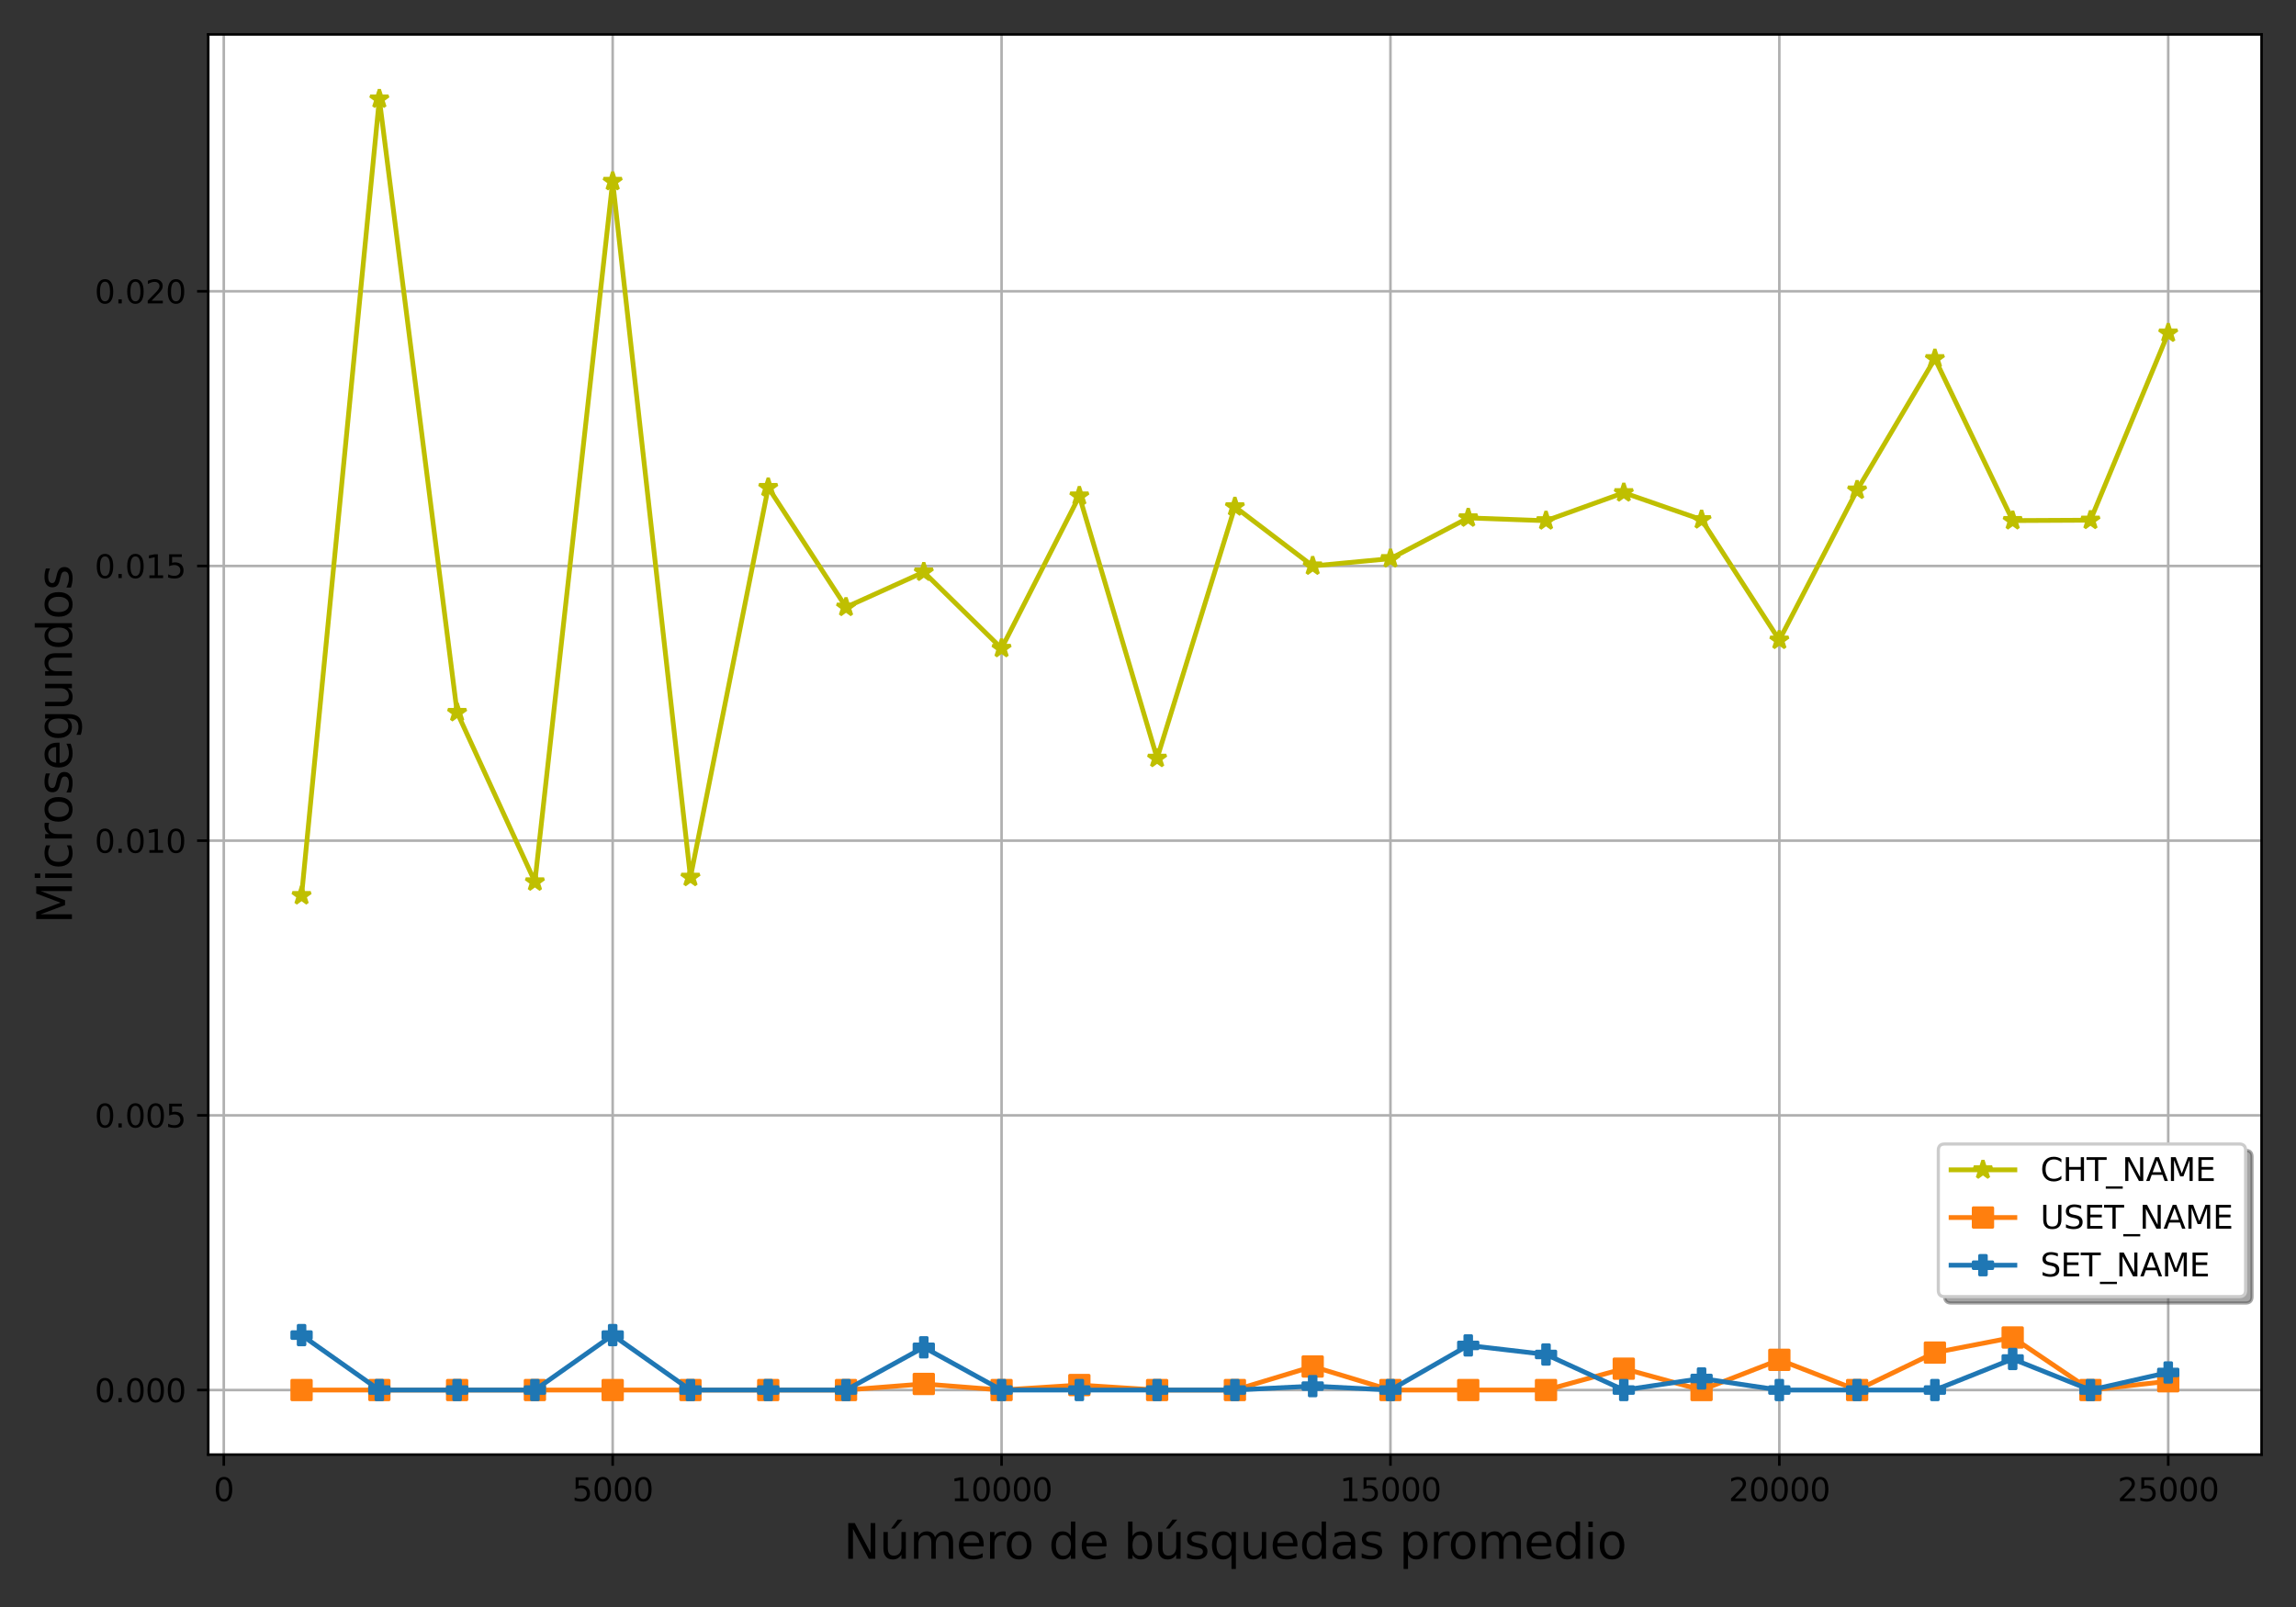 <?xml version="1.0" encoding="utf-8" standalone="no"?>
<!DOCTYPE svg PUBLIC "-//W3C//DTD SVG 1.1//EN"
  "http://www.w3.org/Graphics/SVG/1.1/DTD/svg11.dtd">
<svg xmlns:xlink="http://www.w3.org/1999/xlink" width="720pt" height="504pt" viewBox="0 0 720 504" xmlns="http://www.w3.org/2000/svg" version="1.1">
 <rect x="0" y="0" width="720" height="504" fill="#333333" stroke="none"/>
 <defs>
  <style type="text/css">*{stroke-linejoin: round; stroke-linecap: butt}</style>
 </defs>
 <g id="figure_1">
  <g id="patch_1">
   <path d="M 0 504 
L 720 504 
L 720 0 
L 0 0 
L 0 504 
z
" style="fill: none"/>
  </g>
  <g id="axes_1">
   <g id="patch_2">
    <path d="M 65.3 456.2 
L 709.2 456.2 
L 709.2 10.8 
L 65.3 10.8 
z
" style="fill: #ffffff"/>
   </g>
   <g id="matplotlib.axis_1">
    <g id="xtick_1">
     <g id="line2d_1">
      <path d="M 70.178 456.2 
L 70.178 10.8 
" clip-path="url(#p2faca95d2b)" style="fill: none; stroke: #b0b0b0; stroke-width: 0.8; stroke-linecap: square"/>
     </g>
     <g id="line2d_2">
      <defs>
       <path id="md705272eff" d="M 0 0 
L 0 3.5 
" style="stroke: #000000; stroke-width: 0.8"/>
      </defs>
      <g>
       <use xlink:href="#md705272eff" x="70.178" y="456.2" style="stroke: #000000; stroke-width: 0.8"/>
      </g>
     </g>
     <g id="text_1">
      <!-- 0 -->
      <g transform="translate(66.997 470.798)scale(0.1 -0.1)">
       <defs>
        <path id="DejaVuSans-30" d="M 2034 4250 
Q 1547 4250 1301 3770 
Q 1056 3291 1056 2328 
Q 1056 1369 1301 889 
Q 1547 409 2034 409 
Q 2525 409 2770 889 
Q 3016 1369 3016 2328 
Q 3016 3291 2770 3770 
Q 2525 4250 2034 4250 
z
M 2034 4750 
Q 2819 4750 3233 4129 
Q 3647 3509 3647 2328 
Q 3647 1150 3233 529 
Q 2819 -91 2034 -91 
Q 1250 -91 836 529 
Q 422 1150 422 2328 
Q 422 3509 836 4129 
Q 1250 4750 2034 4750 
z
" transform="scale(0.016)"/>
       </defs>
       <use xlink:href="#DejaVuSans-30"/>
      </g>
     </g>
    </g>
    <g id="xtick_2">
     <g id="line2d_3">
      <path d="M 192.129 456.2 
L 192.129 10.8 
" clip-path="url(#p2faca95d2b)" style="fill: none; stroke: #b0b0b0; stroke-width: 0.8; stroke-linecap: square"/>
     </g>
     <g id="line2d_4">
      <g>
       <use xlink:href="#md705272eff" x="192.129" y="456.2" style="stroke: #000000; stroke-width: 0.8"/>
      </g>
     </g>
     <g id="text_2">
      <!-- 5000 -->
      <g transform="translate(179.404 470.798)scale(0.1 -0.1)">
       <defs>
        <path id="DejaVuSans-35" d="M 691 4666 
L 3169 4666 
L 3169 4134 
L 1269 4134 
L 1269 2991 
Q 1406 3038 1543 3061 
Q 1681 3084 1819 3084 
Q 2600 3084 3056 2656 
Q 3513 2228 3513 1497 
Q 3513 744 3044 326 
Q 2575 -91 1722 -91 
Q 1428 -91 1123 -41 
Q 819 9 494 109 
L 494 744 
Q 775 591 1075 516 
Q 1375 441 1709 441 
Q 2250 441 2565 725 
Q 2881 1009 2881 1497 
Q 2881 1984 2565 2268 
Q 2250 2553 1709 2553 
Q 1456 2553 1204 2497 
Q 953 2441 691 2322 
L 691 4666 
z
" transform="scale(0.016)"/>
       </defs>
       <use xlink:href="#DejaVuSans-35"/>
       <use xlink:href="#DejaVuSans-30" x="63.623"/>
       <use xlink:href="#DejaVuSans-30" x="127.246"/>
       <use xlink:href="#DejaVuSans-30" x="190.869"/>
      </g>
     </g>
    </g>
    <g id="xtick_3">
     <g id="line2d_5">
      <path d="M 314.08 456.2 
L 314.08 10.8 
" clip-path="url(#p2faca95d2b)" style="fill: none; stroke: #b0b0b0; stroke-width: 0.8; stroke-linecap: square"/>
     </g>
     <g id="line2d_6">
      <g>
       <use xlink:href="#md705272eff" x="314.08" y="456.2" style="stroke: #000000; stroke-width: 0.8"/>
      </g>
     </g>
     <g id="text_3">
      <!-- 10000 -->
      <g transform="translate(298.173 470.798)scale(0.1 -0.1)">
       <defs>
        <path id="DejaVuSans-31" d="M 794 531 
L 1825 531 
L 1825 4091 
L 703 3866 
L 703 4441 
L 1819 4666 
L 2450 4666 
L 2450 531 
L 3481 531 
L 3481 0 
L 794 0 
L 794 531 
z
" transform="scale(0.016)"/>
       </defs>
       <use xlink:href="#DejaVuSans-31"/>
       <use xlink:href="#DejaVuSans-30" x="63.623"/>
       <use xlink:href="#DejaVuSans-30" x="127.246"/>
       <use xlink:href="#DejaVuSans-30" x="190.869"/>
       <use xlink:href="#DejaVuSans-30" x="254.492"/>
      </g>
     </g>
    </g>
    <g id="xtick_4">
     <g id="line2d_7">
      <path d="M 436.03 456.2 
L 436.03 10.8 
" clip-path="url(#p2faca95d2b)" style="fill: none; stroke: #b0b0b0; stroke-width: 0.8; stroke-linecap: square"/>
     </g>
     <g id="line2d_8">
      <g>
       <use xlink:href="#md705272eff" x="436.03" y="456.2" style="stroke: #000000; stroke-width: 0.8"/>
      </g>
     </g>
     <g id="text_4">
      <!-- 15000 -->
      <g transform="translate(420.124 470.798)scale(0.1 -0.1)">
       <use xlink:href="#DejaVuSans-31"/>
       <use xlink:href="#DejaVuSans-35" x="63.623"/>
       <use xlink:href="#DejaVuSans-30" x="127.246"/>
       <use xlink:href="#DejaVuSans-30" x="190.869"/>
       <use xlink:href="#DejaVuSans-30" x="254.492"/>
      </g>
     </g>
    </g>
    <g id="xtick_5">
     <g id="line2d_9">
      <path d="M 557.981 456.2 
L 557.981 10.8 
" clip-path="url(#p2faca95d2b)" style="fill: none; stroke: #b0b0b0; stroke-width: 0.8; stroke-linecap: square"/>
     </g>
     <g id="line2d_10">
      <g>
       <use xlink:href="#md705272eff" x="557.981" y="456.2" style="stroke: #000000; stroke-width: 0.8"/>
      </g>
     </g>
     <g id="text_5">
      <!-- 20000 -->
      <g transform="translate(542.075 470.798)scale(0.1 -0.1)">
       <defs>
        <path id="DejaVuSans-32" d="M 1228 531 
L 3431 531 
L 3431 0 
L 469 0 
L 469 531 
Q 828 903 1448 1529 
Q 2069 2156 2228 2338 
Q 2531 2678 2651 2914 
Q 2772 3150 2772 3378 
Q 2772 3750 2511 3984 
Q 2250 4219 1831 4219 
Q 1534 4219 1204 4116 
Q 875 4013 500 3803 
L 500 4441 
Q 881 4594 1212 4672 
Q 1544 4750 1819 4750 
Q 2544 4750 2975 4387 
Q 3406 4025 3406 3419 
Q 3406 3131 3298 2873 
Q 3191 2616 2906 2266 
Q 2828 2175 2409 1742 
Q 1991 1309 1228 531 
z
" transform="scale(0.016)"/>
       </defs>
       <use xlink:href="#DejaVuSans-32"/>
       <use xlink:href="#DejaVuSans-30" x="63.623"/>
       <use xlink:href="#DejaVuSans-30" x="127.246"/>
       <use xlink:href="#DejaVuSans-30" x="190.869"/>
       <use xlink:href="#DejaVuSans-30" x="254.492"/>
      </g>
     </g>
    </g>
    <g id="xtick_6">
     <g id="line2d_11">
      <path d="M 679.932 456.2 
L 679.932 10.8 
" clip-path="url(#p2faca95d2b)" style="fill: none; stroke: #b0b0b0; stroke-width: 0.8; stroke-linecap: square"/>
     </g>
     <g id="line2d_12">
      <g>
       <use xlink:href="#md705272eff" x="679.932" y="456.2" style="stroke: #000000; stroke-width: 0.8"/>
      </g>
     </g>
     <g id="text_6">
      <!-- 25000 -->
      <g transform="translate(664.026 470.798)scale(0.1 -0.1)">
       <use xlink:href="#DejaVuSans-32"/>
       <use xlink:href="#DejaVuSans-35" x="63.623"/>
       <use xlink:href="#DejaVuSans-30" x="127.246"/>
       <use xlink:href="#DejaVuSans-30" x="190.869"/>
       <use xlink:href="#DejaVuSans-30" x="254.492"/>
      </g>
     </g>
    </g>
    <g id="text_7">
     <!-- Número de búsquedas promedio -->
     <g transform="translate(264.501 488.876)scale(0.15 -0.15)">
      <defs>
       <path id="DejaVuSans-4e" d="M 628 4666 
L 1478 4666 
L 3547 763 
L 3547 4666 
L 4159 4666 
L 4159 0 
L 3309 0 
L 1241 3903 
L 1241 0 
L 628 0 
L 628 4666 
z
" transform="scale(0.016)"/>
       <path id="DejaVuSans-fa" d="M 544 1381 
L 544 3500 
L 1119 3500 
L 1119 1403 
Q 1119 906 1312 657 
Q 1506 409 1894 409 
Q 2359 409 2629 706 
Q 2900 1003 2900 1516 
L 2900 3500 
L 3475 3500 
L 3475 0 
L 2900 0 
L 2900 538 
Q 2691 219 2414 64 
Q 2138 -91 1772 -91 
Q 1169 -91 856 284 
Q 544 659 544 1381 
z
M 1991 3584 
L 1991 3584 
z
M 2418 5119 
L 3040 5119 
L 2022 3944 
L 1543 3944 
L 2418 5119 
z
" transform="scale(0.016)"/>
       <path id="DejaVuSans-6d" d="M 3328 2828 
Q 3544 3216 3844 3400 
Q 4144 3584 4550 3584 
Q 5097 3584 5394 3201 
Q 5691 2819 5691 2113 
L 5691 0 
L 5113 0 
L 5113 2094 
Q 5113 2597 4934 2840 
Q 4756 3084 4391 3084 
Q 3944 3084 3684 2787 
Q 3425 2491 3425 1978 
L 3425 0 
L 2847 0 
L 2847 2094 
Q 2847 2600 2669 2842 
Q 2491 3084 2119 3084 
Q 1678 3084 1418 2786 
Q 1159 2488 1159 1978 
L 1159 0 
L 581 0 
L 581 3500 
L 1159 3500 
L 1159 2956 
Q 1356 3278 1631 3431 
Q 1906 3584 2284 3584 
Q 2666 3584 2933 3390 
Q 3200 3197 3328 2828 
z
" transform="scale(0.016)"/>
       <path id="DejaVuSans-65" d="M 3597 1894 
L 3597 1613 
L 953 1613 
Q 991 1019 1311 708 
Q 1631 397 2203 397 
Q 2534 397 2845 478 
Q 3156 559 3463 722 
L 3463 178 
Q 3153 47 2828 -22 
Q 2503 -91 2169 -91 
Q 1331 -91 842 396 
Q 353 884 353 1716 
Q 353 2575 817 3079 
Q 1281 3584 2069 3584 
Q 2775 3584 3186 3129 
Q 3597 2675 3597 1894 
z
M 3022 2063 
Q 3016 2534 2758 2815 
Q 2500 3097 2075 3097 
Q 1594 3097 1305 2825 
Q 1016 2553 972 2059 
L 3022 2063 
z
" transform="scale(0.016)"/>
       <path id="DejaVuSans-72" d="M 2631 2963 
Q 2534 3019 2420 3045 
Q 2306 3072 2169 3072 
Q 1681 3072 1420 2755 
Q 1159 2438 1159 1844 
L 1159 0 
L 581 0 
L 581 3500 
L 1159 3500 
L 1159 2956 
Q 1341 3275 1631 3429 
Q 1922 3584 2338 3584 
Q 2397 3584 2469 3576 
Q 2541 3569 2628 3553 
L 2631 2963 
z
" transform="scale(0.016)"/>
       <path id="DejaVuSans-6f" d="M 1959 3097 
Q 1497 3097 1228 2736 
Q 959 2375 959 1747 
Q 959 1119 1226 758 
Q 1494 397 1959 397 
Q 2419 397 2687 759 
Q 2956 1122 2956 1747 
Q 2956 2369 2687 2733 
Q 2419 3097 1959 3097 
z
M 1959 3584 
Q 2709 3584 3137 3096 
Q 3566 2609 3566 1747 
Q 3566 888 3137 398 
Q 2709 -91 1959 -91 
Q 1206 -91 779 398 
Q 353 888 353 1747 
Q 353 2609 779 3096 
Q 1206 3584 1959 3584 
z
" transform="scale(0.016)"/>
       <path id="DejaVuSans-20" transform="scale(0.016)"/>
       <path id="DejaVuSans-64" d="M 2906 2969 
L 2906 4863 
L 3481 4863 
L 3481 0 
L 2906 0 
L 2906 525 
Q 2725 213 2448 61 
Q 2172 -91 1784 -91 
Q 1150 -91 751 415 
Q 353 922 353 1747 
Q 353 2572 751 3078 
Q 1150 3584 1784 3584 
Q 2172 3584 2448 3432 
Q 2725 3281 2906 2969 
z
M 947 1747 
Q 947 1113 1208 752 
Q 1469 391 1925 391 
Q 2381 391 2643 752 
Q 2906 1113 2906 1747 
Q 2906 2381 2643 2742 
Q 2381 3103 1925 3103 
Q 1469 3103 1208 2742 
Q 947 2381 947 1747 
z
" transform="scale(0.016)"/>
       <path id="DejaVuSans-62" d="M 3116 1747 
Q 3116 2381 2855 2742 
Q 2594 3103 2138 3103 
Q 1681 3103 1420 2742 
Q 1159 2381 1159 1747 
Q 1159 1113 1420 752 
Q 1681 391 2138 391 
Q 2594 391 2855 752 
Q 3116 1113 3116 1747 
z
M 1159 2969 
Q 1341 3281 1617 3432 
Q 1894 3584 2278 3584 
Q 2916 3584 3314 3078 
Q 3713 2572 3713 1747 
Q 3713 922 3314 415 
Q 2916 -91 2278 -91 
Q 1894 -91 1617 61 
Q 1341 213 1159 525 
L 1159 0 
L 581 0 
L 581 4863 
L 1159 4863 
L 1159 2969 
z
" transform="scale(0.016)"/>
       <path id="DejaVuSans-73" d="M 2834 3397 
L 2834 2853 
Q 2591 2978 2328 3040 
Q 2066 3103 1784 3103 
Q 1356 3103 1142 2972 
Q 928 2841 928 2578 
Q 928 2378 1081 2264 
Q 1234 2150 1697 2047 
L 1894 2003 
Q 2506 1872 2764 1633 
Q 3022 1394 3022 966 
Q 3022 478 2636 193 
Q 2250 -91 1575 -91 
Q 1294 -91 989 -36 
Q 684 19 347 128 
L 347 722 
Q 666 556 975 473 
Q 1284 391 1588 391 
Q 1994 391 2212 530 
Q 2431 669 2431 922 
Q 2431 1156 2273 1281 
Q 2116 1406 1581 1522 
L 1381 1569 
Q 847 1681 609 1914 
Q 372 2147 372 2553 
Q 372 3047 722 3315 
Q 1072 3584 1716 3584 
Q 2034 3584 2315 3537 
Q 2597 3491 2834 3397 
z
" transform="scale(0.016)"/>
       <path id="DejaVuSans-71" d="M 947 1747 
Q 947 1113 1208 752 
Q 1469 391 1925 391 
Q 2381 391 2643 752 
Q 2906 1113 2906 1747 
Q 2906 2381 2643 2742 
Q 2381 3103 1925 3103 
Q 1469 3103 1208 2742 
Q 947 2381 947 1747 
z
M 2906 525 
Q 2725 213 2448 61 
Q 2172 -91 1784 -91 
Q 1150 -91 751 415 
Q 353 922 353 1747 
Q 353 2572 751 3078 
Q 1150 3584 1784 3584 
Q 2172 3584 2448 3432 
Q 2725 3281 2906 2969 
L 2906 3500 
L 3481 3500 
L 3481 -1331 
L 2906 -1331 
L 2906 525 
z
" transform="scale(0.016)"/>
       <path id="DejaVuSans-75" d="M 544 1381 
L 544 3500 
L 1119 3500 
L 1119 1403 
Q 1119 906 1312 657 
Q 1506 409 1894 409 
Q 2359 409 2629 706 
Q 2900 1003 2900 1516 
L 2900 3500 
L 3475 3500 
L 3475 0 
L 2900 0 
L 2900 538 
Q 2691 219 2414 64 
Q 2138 -91 1772 -91 
Q 1169 -91 856 284 
Q 544 659 544 1381 
z
M 1991 3584 
L 1991 3584 
z
" transform="scale(0.016)"/>
       <path id="DejaVuSans-61" d="M 2194 1759 
Q 1497 1759 1228 1600 
Q 959 1441 959 1056 
Q 959 750 1161 570 
Q 1363 391 1709 391 
Q 2188 391 2477 730 
Q 2766 1069 2766 1631 
L 2766 1759 
L 2194 1759 
z
M 3341 1997 
L 3341 0 
L 2766 0 
L 2766 531 
Q 2569 213 2275 61 
Q 1981 -91 1556 -91 
Q 1019 -91 701 211 
Q 384 513 384 1019 
Q 384 1609 779 1909 
Q 1175 2209 1959 2209 
L 2766 2209 
L 2766 2266 
Q 2766 2663 2505 2880 
Q 2244 3097 1772 3097 
Q 1472 3097 1187 3025 
Q 903 2953 641 2809 
L 641 3341 
Q 956 3463 1253 3523 
Q 1550 3584 1831 3584 
Q 2591 3584 2966 3190 
Q 3341 2797 3341 1997 
z
" transform="scale(0.016)"/>
       <path id="DejaVuSans-70" d="M 1159 525 
L 1159 -1331 
L 581 -1331 
L 581 3500 
L 1159 3500 
L 1159 2969 
Q 1341 3281 1617 3432 
Q 1894 3584 2278 3584 
Q 2916 3584 3314 3078 
Q 3713 2572 3713 1747 
Q 3713 922 3314 415 
Q 2916 -91 2278 -91 
Q 1894 -91 1617 61 
Q 1341 213 1159 525 
z
M 3116 1747 
Q 3116 2381 2855 2742 
Q 2594 3103 2138 3103 
Q 1681 3103 1420 2742 
Q 1159 2381 1159 1747 
Q 1159 1113 1420 752 
Q 1681 391 2138 391 
Q 2594 391 2855 752 
Q 3116 1113 3116 1747 
z
" transform="scale(0.016)"/>
       <path id="DejaVuSans-69" d="M 603 3500 
L 1178 3500 
L 1178 0 
L 603 0 
L 603 3500 
z
M 603 4863 
L 1178 4863 
L 1178 4134 
L 603 4134 
L 603 4863 
z
" transform="scale(0.016)"/>
      </defs>
      <use xlink:href="#DejaVuSans-4e"/>
      <use xlink:href="#DejaVuSans-fa" x="74.805"/>
      <use xlink:href="#DejaVuSans-6d" x="138.184"/>
      <use xlink:href="#DejaVuSans-65" x="235.596"/>
      <use xlink:href="#DejaVuSans-72" x="297.119"/>
      <use xlink:href="#DejaVuSans-6f" x="335.982"/>
      <use xlink:href="#DejaVuSans-20" x="397.164"/>
      <use xlink:href="#DejaVuSans-64" x="428.951"/>
      <use xlink:href="#DejaVuSans-65" x="492.428"/>
      <use xlink:href="#DejaVuSans-20" x="553.951"/>
      <use xlink:href="#DejaVuSans-62" x="585.738"/>
      <use xlink:href="#DejaVuSans-fa" x="649.215"/>
      <use xlink:href="#DejaVuSans-73" x="712.594"/>
      <use xlink:href="#DejaVuSans-71" x="764.693"/>
      <use xlink:href="#DejaVuSans-75" x="828.17"/>
      <use xlink:href="#DejaVuSans-65" x="891.549"/>
      <use xlink:href="#DejaVuSans-64" x="953.072"/>
      <use xlink:href="#DejaVuSans-61" x="1016.549"/>
      <use xlink:href="#DejaVuSans-73" x="1077.828"/>
      <use xlink:href="#DejaVuSans-20" x="1129.928"/>
      <use xlink:href="#DejaVuSans-70" x="1161.715"/>
      <use xlink:href="#DejaVuSans-72" x="1225.191"/>
      <use xlink:href="#DejaVuSans-6f" x="1264.055"/>
      <use xlink:href="#DejaVuSans-6d" x="1325.236"/>
      <use xlink:href="#DejaVuSans-65" x="1422.648"/>
      <use xlink:href="#DejaVuSans-64" x="1484.172"/>
      <use xlink:href="#DejaVuSans-69" x="1547.648"/>
      <use xlink:href="#DejaVuSans-6f" x="1575.432"/>
     </g>
    </g>
   </g>
   <g id="matplotlib.axis_2">
    <g id="ytick_1">
     <g id="line2d_13">
      <path d="M 65.3 435.955 
L 709.2 435.955 
" clip-path="url(#p2faca95d2b)" style="fill: none; stroke: #b0b0b0; stroke-width: 0.8; stroke-linecap: square"/>
     </g>
     <g id="line2d_14">
      <defs>
       <path id="mcf4f7f4384" d="M 0 0 
L -3.5 0 
" style="stroke: #000000; stroke-width: 0.8"/>
      </defs>
      <g>
       <use xlink:href="#mcf4f7f4384" x="65.3" y="435.955" style="stroke: #000000; stroke-width: 0.8"/>
      </g>
     </g>
     <g id="text_8">
      <!-- 0.000 -->
      <g transform="translate(29.672 439.754)scale(0.1 -0.1)">
       <defs>
        <path id="DejaVuSans-2e" d="M 684 794 
L 1344 794 
L 1344 0 
L 684 0 
L 684 794 
z
" transform="scale(0.016)"/>
       </defs>
       <use xlink:href="#DejaVuSans-30"/>
       <use xlink:href="#DejaVuSans-2e" x="63.623"/>
       <use xlink:href="#DejaVuSans-30" x="95.41"/>
       <use xlink:href="#DejaVuSans-30" x="159.033"/>
       <use xlink:href="#DejaVuSans-30" x="222.656"/>
      </g>
     </g>
    </g>
    <g id="ytick_2">
     <g id="line2d_15">
      <path d="M 65.3 349.804 
L 709.2 349.804 
" clip-path="url(#p2faca95d2b)" style="fill: none; stroke: #b0b0b0; stroke-width: 0.8; stroke-linecap: square"/>
     </g>
     <g id="line2d_16">
      <g>
       <use xlink:href="#mcf4f7f4384" x="65.3" y="349.804" style="stroke: #000000; stroke-width: 0.8"/>
      </g>
     </g>
     <g id="text_9">
      <!-- 0.005 -->
      <g transform="translate(29.672 353.603)scale(0.1 -0.1)">
       <use xlink:href="#DejaVuSans-30"/>
       <use xlink:href="#DejaVuSans-2e" x="63.623"/>
       <use xlink:href="#DejaVuSans-30" x="95.41"/>
       <use xlink:href="#DejaVuSans-30" x="159.033"/>
       <use xlink:href="#DejaVuSans-35" x="222.656"/>
      </g>
     </g>
    </g>
    <g id="ytick_3">
     <g id="line2d_17">
      <path d="M 65.3 263.653 
L 709.2 263.653 
" clip-path="url(#p2faca95d2b)" style="fill: none; stroke: #b0b0b0; stroke-width: 0.8; stroke-linecap: square"/>
     </g>
     <g id="line2d_18">
      <g>
       <use xlink:href="#mcf4f7f4384" x="65.3" y="263.653" style="stroke: #000000; stroke-width: 0.8"/>
      </g>
     </g>
     <g id="text_10">
      <!-- 0.010 -->
      <g transform="translate(29.672 267.452)scale(0.1 -0.1)">
       <use xlink:href="#DejaVuSans-30"/>
       <use xlink:href="#DejaVuSans-2e" x="63.623"/>
       <use xlink:href="#DejaVuSans-30" x="95.41"/>
       <use xlink:href="#DejaVuSans-31" x="159.033"/>
       <use xlink:href="#DejaVuSans-30" x="222.656"/>
      </g>
     </g>
    </g>
    <g id="ytick_4">
     <g id="line2d_19">
      <path d="M 65.3 177.502 
L 709.2 177.502 
" clip-path="url(#p2faca95d2b)" style="fill: none; stroke: #b0b0b0; stroke-width: 0.8; stroke-linecap: square"/>
     </g>
     <g id="line2d_20">
      <g>
       <use xlink:href="#mcf4f7f4384" x="65.3" y="177.502" style="stroke: #000000; stroke-width: 0.8"/>
      </g>
     </g>
     <g id="text_11">
      <!-- 0.015 -->
      <g transform="translate(29.672 181.301)scale(0.1 -0.1)">
       <use xlink:href="#DejaVuSans-30"/>
       <use xlink:href="#DejaVuSans-2e" x="63.623"/>
       <use xlink:href="#DejaVuSans-30" x="95.41"/>
       <use xlink:href="#DejaVuSans-31" x="159.033"/>
       <use xlink:href="#DejaVuSans-35" x="222.656"/>
      </g>
     </g>
    </g>
    <g id="ytick_5">
     <g id="line2d_21">
      <path d="M 65.3 91.351 
L 709.2 91.351 
" clip-path="url(#p2faca95d2b)" style="fill: none; stroke: #b0b0b0; stroke-width: 0.8; stroke-linecap: square"/>
     </g>
     <g id="line2d_22">
      <g>
       <use xlink:href="#mcf4f7f4384" x="65.3" y="91.351" style="stroke: #000000; stroke-width: 0.8"/>
      </g>
     </g>
     <g id="text_12">
      <!-- 0.020 -->
      <g transform="translate(29.672 95.15)scale(0.1 -0.1)">
       <use xlink:href="#DejaVuSans-30"/>
       <use xlink:href="#DejaVuSans-2e" x="63.623"/>
       <use xlink:href="#DejaVuSans-30" x="95.41"/>
       <use xlink:href="#DejaVuSans-32" x="159.033"/>
       <use xlink:href="#DejaVuSans-30" x="222.656"/>
      </g>
     </g>
    </g>
    <g id="text_13">
     <!-- Microsegundos -->
     <g transform="translate(22.552 289.729)rotate(-90)scale(0.15 -0.15)">
      <defs>
       <path id="DejaVuSans-4d" d="M 628 4666 
L 1569 4666 
L 2759 1491 
L 3956 4666 
L 4897 4666 
L 4897 0 
L 4281 0 
L 4281 4097 
L 3078 897 
L 2444 897 
L 1241 4097 
L 1241 0 
L 628 0 
L 628 4666 
z
" transform="scale(0.016)"/>
       <path id="DejaVuSans-63" d="M 3122 3366 
L 3122 2828 
Q 2878 2963 2633 3030 
Q 2388 3097 2138 3097 
Q 1578 3097 1268 2742 
Q 959 2388 959 1747 
Q 959 1106 1268 751 
Q 1578 397 2138 397 
Q 2388 397 2633 464 
Q 2878 531 3122 666 
L 3122 134 
Q 2881 22 2623 -34 
Q 2366 -91 2075 -91 
Q 1284 -91 818 406 
Q 353 903 353 1747 
Q 353 2603 823 3093 
Q 1294 3584 2113 3584 
Q 2378 3584 2631 3529 
Q 2884 3475 3122 3366 
z
" transform="scale(0.016)"/>
       <path id="DejaVuSans-67" d="M 2906 1791 
Q 2906 2416 2648 2759 
Q 2391 3103 1925 3103 
Q 1463 3103 1205 2759 
Q 947 2416 947 1791 
Q 947 1169 1205 825 
Q 1463 481 1925 481 
Q 2391 481 2648 825 
Q 2906 1169 2906 1791 
z
M 3481 434 
Q 3481 -459 3084 -895 
Q 2688 -1331 1869 -1331 
Q 1566 -1331 1297 -1286 
Q 1028 -1241 775 -1147 
L 775 -588 
Q 1028 -725 1275 -790 
Q 1522 -856 1778 -856 
Q 2344 -856 2625 -561 
Q 2906 -266 2906 331 
L 2906 616 
Q 2728 306 2450 153 
Q 2172 0 1784 0 
Q 1141 0 747 490 
Q 353 981 353 1791 
Q 353 2603 747 3093 
Q 1141 3584 1784 3584 
Q 2172 3584 2450 3431 
Q 2728 3278 2906 2969 
L 2906 3500 
L 3481 3500 
L 3481 434 
z
" transform="scale(0.016)"/>
       <path id="DejaVuSans-6e" d="M 3513 2113 
L 3513 0 
L 2938 0 
L 2938 2094 
Q 2938 2591 2744 2837 
Q 2550 3084 2163 3084 
Q 1697 3084 1428 2787 
Q 1159 2491 1159 1978 
L 1159 0 
L 581 0 
L 581 3500 
L 1159 3500 
L 1159 2956 
Q 1366 3272 1645 3428 
Q 1925 3584 2291 3584 
Q 2894 3584 3203 3211 
Q 3513 2838 3513 2113 
z
" transform="scale(0.016)"/>
      </defs>
      <use xlink:href="#DejaVuSans-4d"/>
      <use xlink:href="#DejaVuSans-69" x="86.279"/>
      <use xlink:href="#DejaVuSans-63" x="114.062"/>
      <use xlink:href="#DejaVuSans-72" x="169.043"/>
      <use xlink:href="#DejaVuSans-6f" x="207.906"/>
      <use xlink:href="#DejaVuSans-73" x="269.088"/>
      <use xlink:href="#DejaVuSans-65" x="321.188"/>
      <use xlink:href="#DejaVuSans-67" x="382.711"/>
      <use xlink:href="#DejaVuSans-75" x="446.188"/>
      <use xlink:href="#DejaVuSans-6e" x="509.566"/>
      <use xlink:href="#DejaVuSans-64" x="572.945"/>
      <use xlink:href="#DejaVuSans-6f" x="636.422"/>
      <use xlink:href="#DejaVuSans-73" x="697.604"/>
     </g>
    </g>
   </g>
   <g id="line2d_23">
    <path d="M 94.568 280.883 
L 118.958 31.045 
L 143.348 223.45 
L 167.739 276.575 
L 192.129 56.891 
L 216.519 275.14 
L 240.909 152.887 
L 265.299 190.425 
L 289.689 179.416 
L 314.08 203.347 
L 338.47 155.573 
L 362.86 237.808 
L 387.25 158.947 
L 411.64 177.502 
L 436.03 175.205 
L 460.42 162.426 
L 484.811 163.313 
L 509.201 154.529 
L 533.591 162.992 
L 557.981 200.763 
L 582.371 153.707 
L 606.761 112.498 
L 631.152 163.268 
L 655.542 163.144 
L 679.932 104.446 
" clip-path="url(#p2faca95d2b)" style="fill: none; stroke: #bfbf00; stroke-width: 1.5; stroke-linecap: square"/>
    <defs>
     <path id="mb1ae1a711a" d="M 0 -3 
L -0.674 -0.927 
L -2.853 -0.927 
L -1.09 0.354 
L -1.763 2.427 
L -0 1.146 
L 1.763 2.427 
L 1.09 0.354 
L 2.853 -0.927 
L 0.674 -0.927 
z
" style="stroke: #bfbf00; stroke-linejoin: bevel"/>
    </defs>
    <g clip-path="url(#p2faca95d2b)">
     <use xlink:href="#mb1ae1a711a" x="94.568" y="280.883" style="fill: #bfbf00; stroke: #bfbf00; stroke-linejoin: bevel"/>
     <use xlink:href="#mb1ae1a711a" x="118.958" y="31.045" style="fill: #bfbf00; stroke: #bfbf00; stroke-linejoin: bevel"/>
     <use xlink:href="#mb1ae1a711a" x="143.348" y="223.45" style="fill: #bfbf00; stroke: #bfbf00; stroke-linejoin: bevel"/>
     <use xlink:href="#mb1ae1a711a" x="167.739" y="276.575" style="fill: #bfbf00; stroke: #bfbf00; stroke-linejoin: bevel"/>
     <use xlink:href="#mb1ae1a711a" x="192.129" y="56.891" style="fill: #bfbf00; stroke: #bfbf00; stroke-linejoin: bevel"/>
     <use xlink:href="#mb1ae1a711a" x="216.519" y="275.14" style="fill: #bfbf00; stroke: #bfbf00; stroke-linejoin: bevel"/>
     <use xlink:href="#mb1ae1a711a" x="240.909" y="152.887" style="fill: #bfbf00; stroke: #bfbf00; stroke-linejoin: bevel"/>
     <use xlink:href="#mb1ae1a711a" x="265.299" y="190.425" style="fill: #bfbf00; stroke: #bfbf00; stroke-linejoin: bevel"/>
     <use xlink:href="#mb1ae1a711a" x="289.689" y="179.416" style="fill: #bfbf00; stroke: #bfbf00; stroke-linejoin: bevel"/>
     <use xlink:href="#mb1ae1a711a" x="314.08" y="203.347" style="fill: #bfbf00; stroke: #bfbf00; stroke-linejoin: bevel"/>
     <use xlink:href="#mb1ae1a711a" x="338.47" y="155.573" style="fill: #bfbf00; stroke: #bfbf00; stroke-linejoin: bevel"/>
     <use xlink:href="#mb1ae1a711a" x="362.86" y="237.808" style="fill: #bfbf00; stroke: #bfbf00; stroke-linejoin: bevel"/>
     <use xlink:href="#mb1ae1a711a" x="387.25" y="158.947" style="fill: #bfbf00; stroke: #bfbf00; stroke-linejoin: bevel"/>
     <use xlink:href="#mb1ae1a711a" x="411.64" y="177.502" style="fill: #bfbf00; stroke: #bfbf00; stroke-linejoin: bevel"/>
     <use xlink:href="#mb1ae1a711a" x="436.03" y="175.205" style="fill: #bfbf00; stroke: #bfbf00; stroke-linejoin: bevel"/>
     <use xlink:href="#mb1ae1a711a" x="460.42" y="162.426" style="fill: #bfbf00; stroke: #bfbf00; stroke-linejoin: bevel"/>
     <use xlink:href="#mb1ae1a711a" x="484.811" y="163.313" style="fill: #bfbf00; stroke: #bfbf00; stroke-linejoin: bevel"/>
     <use xlink:href="#mb1ae1a711a" x="509.201" y="154.529" style="fill: #bfbf00; stroke: #bfbf00; stroke-linejoin: bevel"/>
     <use xlink:href="#mb1ae1a711a" x="533.591" y="162.992" style="fill: #bfbf00; stroke: #bfbf00; stroke-linejoin: bevel"/>
     <use xlink:href="#mb1ae1a711a" x="557.981" y="200.763" style="fill: #bfbf00; stroke: #bfbf00; stroke-linejoin: bevel"/>
     <use xlink:href="#mb1ae1a711a" x="582.371" y="153.707" style="fill: #bfbf00; stroke: #bfbf00; stroke-linejoin: bevel"/>
     <use xlink:href="#mb1ae1a711a" x="606.761" y="112.498" style="fill: #bfbf00; stroke: #bfbf00; stroke-linejoin: bevel"/>
     <use xlink:href="#mb1ae1a711a" x="631.152" y="163.268" style="fill: #bfbf00; stroke: #bfbf00; stroke-linejoin: bevel"/>
     <use xlink:href="#mb1ae1a711a" x="655.542" y="163.144" style="fill: #bfbf00; stroke: #bfbf00; stroke-linejoin: bevel"/>
     <use xlink:href="#mb1ae1a711a" x="679.932" y="104.446" style="fill: #bfbf00; stroke: #bfbf00; stroke-linejoin: bevel"/>
    </g>
   </g>
   <g id="line2d_24">
    <path d="M 94.568 435.955 
L 118.958 435.955 
L 143.348 435.955 
L 167.739 435.955 
L 192.129 435.955 
L 216.519 435.955 
L 240.909 435.955 
L 265.299 435.955 
L 289.689 434.04 
L 314.08 435.955 
L 338.47 434.388 
L 362.86 435.955 
L 387.25 435.955 
L 411.64 428.57 
L 436.03 435.955 
L 460.42 435.955 
L 484.811 435.955 
L 509.201 429.254 
L 533.591 435.955 
L 557.981 426.478 
L 582.371 435.955 
L 606.761 424.207 
L 631.152 419.474 
L 655.542 435.955 
L 679.932 433.198 
" clip-path="url(#p2faca95d2b)" style="fill: none; stroke: #ff7f0e; stroke-width: 1.5; stroke-linecap: square"/>
    <defs>
     <path id="m309cb51ce7" d="M -3 3 
L 3 3 
L 3 -3 
L -3 -3 
z
" style="stroke: #ff7f0e; stroke-linejoin: miter"/>
    </defs>
    <g clip-path="url(#p2faca95d2b)">
     <use xlink:href="#m309cb51ce7" x="94.568" y="435.955" style="fill: #ff7f0e; stroke: #ff7f0e; stroke-linejoin: miter"/>
     <use xlink:href="#m309cb51ce7" x="118.958" y="435.955" style="fill: #ff7f0e; stroke: #ff7f0e; stroke-linejoin: miter"/>
     <use xlink:href="#m309cb51ce7" x="143.348" y="435.955" style="fill: #ff7f0e; stroke: #ff7f0e; stroke-linejoin: miter"/>
     <use xlink:href="#m309cb51ce7" x="167.739" y="435.955" style="fill: #ff7f0e; stroke: #ff7f0e; stroke-linejoin: miter"/>
     <use xlink:href="#m309cb51ce7" x="192.129" y="435.955" style="fill: #ff7f0e; stroke: #ff7f0e; stroke-linejoin: miter"/>
     <use xlink:href="#m309cb51ce7" x="216.519" y="435.955" style="fill: #ff7f0e; stroke: #ff7f0e; stroke-linejoin: miter"/>
     <use xlink:href="#m309cb51ce7" x="240.909" y="435.955" style="fill: #ff7f0e; stroke: #ff7f0e; stroke-linejoin: miter"/>
     <use xlink:href="#m309cb51ce7" x="265.299" y="435.955" style="fill: #ff7f0e; stroke: #ff7f0e; stroke-linejoin: miter"/>
     <use xlink:href="#m309cb51ce7" x="289.689" y="434.04" style="fill: #ff7f0e; stroke: #ff7f0e; stroke-linejoin: miter"/>
     <use xlink:href="#m309cb51ce7" x="314.08" y="435.955" style="fill: #ff7f0e; stroke: #ff7f0e; stroke-linejoin: miter"/>
     <use xlink:href="#m309cb51ce7" x="338.47" y="434.388" style="fill: #ff7f0e; stroke: #ff7f0e; stroke-linejoin: miter"/>
     <use xlink:href="#m309cb51ce7" x="362.86" y="435.955" style="fill: #ff7f0e; stroke: #ff7f0e; stroke-linejoin: miter"/>
     <use xlink:href="#m309cb51ce7" x="387.25" y="435.955" style="fill: #ff7f0e; stroke: #ff7f0e; stroke-linejoin: miter"/>
     <use xlink:href="#m309cb51ce7" x="411.64" y="428.57" style="fill: #ff7f0e; stroke: #ff7f0e; stroke-linejoin: miter"/>
     <use xlink:href="#m309cb51ce7" x="436.03" y="435.955" style="fill: #ff7f0e; stroke: #ff7f0e; stroke-linejoin: miter"/>
     <use xlink:href="#m309cb51ce7" x="460.42" y="435.955" style="fill: #ff7f0e; stroke: #ff7f0e; stroke-linejoin: miter"/>
     <use xlink:href="#m309cb51ce7" x="484.811" y="435.955" style="fill: #ff7f0e; stroke: #ff7f0e; stroke-linejoin: miter"/>
     <use xlink:href="#m309cb51ce7" x="509.201" y="429.254" style="fill: #ff7f0e; stroke: #ff7f0e; stroke-linejoin: miter"/>
     <use xlink:href="#m309cb51ce7" x="533.591" y="435.955" style="fill: #ff7f0e; stroke: #ff7f0e; stroke-linejoin: miter"/>
     <use xlink:href="#m309cb51ce7" x="557.981" y="426.478" style="fill: #ff7f0e; stroke: #ff7f0e; stroke-linejoin: miter"/>
     <use xlink:href="#m309cb51ce7" x="582.371" y="435.955" style="fill: #ff7f0e; stroke: #ff7f0e; stroke-linejoin: miter"/>
     <use xlink:href="#m309cb51ce7" x="606.761" y="424.207" style="fill: #ff7f0e; stroke: #ff7f0e; stroke-linejoin: miter"/>
     <use xlink:href="#m309cb51ce7" x="631.152" y="419.474" style="fill: #ff7f0e; stroke: #ff7f0e; stroke-linejoin: miter"/>
     <use xlink:href="#m309cb51ce7" x="655.542" y="435.955" style="fill: #ff7f0e; stroke: #ff7f0e; stroke-linejoin: miter"/>
     <use xlink:href="#m309cb51ce7" x="679.932" y="433.198" style="fill: #ff7f0e; stroke: #ff7f0e; stroke-linejoin: miter"/>
    </g>
   </g>
   <g id="line2d_25">
    <path d="M 94.568 418.724 
L 118.958 435.955 
L 143.348 435.955 
L 167.739 435.955 
L 192.129 418.724 
L 216.519 435.955 
L 240.909 435.955 
L 265.299 435.955 
L 289.689 422.553 
L 314.08 435.955 
L 338.47 435.955 
L 362.86 435.955 
L 387.25 435.955 
L 411.64 434.724 
L 436.03 435.955 
L 460.42 421.955 
L 484.811 424.806 
L 509.201 435.955 
L 533.591 432.327 
L 557.981 435.955 
L 582.371 435.955 
L 606.761 435.955 
L 631.152 426.216 
L 655.542 435.955 
L 679.932 430.441 
" clip-path="url(#p2faca95d2b)" style="fill: none; stroke: #1f77b4; stroke-width: 1.5; stroke-linecap: square"/>
    <defs>
     <path id="mf4eab9a0de" d="M -1 3 
L 1 3 
L 1 1 
L 3 1 
L 3 -1 
L 1 -1 
L 1 -3 
L -1 -3 
L -1 -1 
L -3 -1 
L -3 1 
L -1 1 
z
" style="stroke: #1f77b4; stroke-linejoin: miter"/>
    </defs>
    <g clip-path="url(#p2faca95d2b)">
     <use xlink:href="#mf4eab9a0de" x="94.568" y="418.724" style="fill: #1f77b4; stroke: #1f77b4; stroke-linejoin: miter"/>
     <use xlink:href="#mf4eab9a0de" x="118.958" y="435.955" style="fill: #1f77b4; stroke: #1f77b4; stroke-linejoin: miter"/>
     <use xlink:href="#mf4eab9a0de" x="143.348" y="435.955" style="fill: #1f77b4; stroke: #1f77b4; stroke-linejoin: miter"/>
     <use xlink:href="#mf4eab9a0de" x="167.739" y="435.955" style="fill: #1f77b4; stroke: #1f77b4; stroke-linejoin: miter"/>
     <use xlink:href="#mf4eab9a0de" x="192.129" y="418.724" style="fill: #1f77b4; stroke: #1f77b4; stroke-linejoin: miter"/>
     <use xlink:href="#mf4eab9a0de" x="216.519" y="435.955" style="fill: #1f77b4; stroke: #1f77b4; stroke-linejoin: miter"/>
     <use xlink:href="#mf4eab9a0de" x="240.909" y="435.955" style="fill: #1f77b4; stroke: #1f77b4; stroke-linejoin: miter"/>
     <use xlink:href="#mf4eab9a0de" x="265.299" y="435.955" style="fill: #1f77b4; stroke: #1f77b4; stroke-linejoin: miter"/>
     <use xlink:href="#mf4eab9a0de" x="289.689" y="422.553" style="fill: #1f77b4; stroke: #1f77b4; stroke-linejoin: miter"/>
     <use xlink:href="#mf4eab9a0de" x="314.08" y="435.955" style="fill: #1f77b4; stroke: #1f77b4; stroke-linejoin: miter"/>
     <use xlink:href="#mf4eab9a0de" x="338.47" y="435.955" style="fill: #1f77b4; stroke: #1f77b4; stroke-linejoin: miter"/>
     <use xlink:href="#mf4eab9a0de" x="362.86" y="435.955" style="fill: #1f77b4; stroke: #1f77b4; stroke-linejoin: miter"/>
     <use xlink:href="#mf4eab9a0de" x="387.25" y="435.955" style="fill: #1f77b4; stroke: #1f77b4; stroke-linejoin: miter"/>
     <use xlink:href="#mf4eab9a0de" x="411.64" y="434.724" style="fill: #1f77b4; stroke: #1f77b4; stroke-linejoin: miter"/>
     <use xlink:href="#mf4eab9a0de" x="436.03" y="435.955" style="fill: #1f77b4; stroke: #1f77b4; stroke-linejoin: miter"/>
     <use xlink:href="#mf4eab9a0de" x="460.42" y="421.955" style="fill: #1f77b4; stroke: #1f77b4; stroke-linejoin: miter"/>
     <use xlink:href="#mf4eab9a0de" x="484.811" y="424.806" style="fill: #1f77b4; stroke: #1f77b4; stroke-linejoin: miter"/>
     <use xlink:href="#mf4eab9a0de" x="509.201" y="435.955" style="fill: #1f77b4; stroke: #1f77b4; stroke-linejoin: miter"/>
     <use xlink:href="#mf4eab9a0de" x="533.591" y="432.327" style="fill: #1f77b4; stroke: #1f77b4; stroke-linejoin: miter"/>
     <use xlink:href="#mf4eab9a0de" x="557.981" y="435.955" style="fill: #1f77b4; stroke: #1f77b4; stroke-linejoin: miter"/>
     <use xlink:href="#mf4eab9a0de" x="582.371" y="435.955" style="fill: #1f77b4; stroke: #1f77b4; stroke-linejoin: miter"/>
     <use xlink:href="#mf4eab9a0de" x="606.761" y="435.955" style="fill: #1f77b4; stroke: #1f77b4; stroke-linejoin: miter"/>
     <use xlink:href="#mf4eab9a0de" x="631.152" y="426.216" style="fill: #1f77b4; stroke: #1f77b4; stroke-linejoin: miter"/>
     <use xlink:href="#mf4eab9a0de" x="655.542" y="435.955" style="fill: #1f77b4; stroke: #1f77b4; stroke-linejoin: miter"/>
     <use xlink:href="#mf4eab9a0de" x="679.932" y="430.441" style="fill: #1f77b4; stroke: #1f77b4; stroke-linejoin: miter"/>
    </g>
   </g>
   <g id="patch_3">
    <path d="M 65.3 456.2 
L 65.3 10.8 
" style="fill: none; stroke: #000000; stroke-width: 0.8; stroke-linejoin: miter; stroke-linecap: square"/>
   </g>
   <g id="patch_4">
    <path d="M 709.2 456.2 
L 709.2 10.8 
" style="fill: none; stroke: #000000; stroke-width: 0.8; stroke-linejoin: miter; stroke-linecap: square"/>
   </g>
   <g id="patch_5">
    <path d="M 65.3 456.2 
L 709.2 456.2 
" style="fill: none; stroke: #000000; stroke-width: 0.8; stroke-linejoin: miter; stroke-linecap: square"/>
   </g>
   <g id="patch_6">
    <path d="M 65.3 10.8 
L 709.2 10.8 
" style="fill: none; stroke: #000000; stroke-width: 0.8; stroke-linejoin: miter; stroke-linecap: square"/>
   </g>
   <g id="legend_1">
    <g id="patch_7">
     <path d="M 611.837 408.66 
L 704.2 408.66 
Q 706.2 408.66 706.2 406.66 
L 706.2 362.791 
Q 706.2 360.791 704.2 360.791 
L 611.837 360.791 
Q 609.837 360.791 609.837 362.791 
L 609.837 406.66 
Q 609.837 408.66 611.837 408.66 
z
" style="fill: #4c4c4c; opacity: 0.5; stroke: #4c4c4c; stroke-linejoin: miter"/>
    </g>
    <g id="patch_8">
     <path d="M 609.837 406.66 
L 702.2 406.66 
Q 704.2 406.66 704.2 404.66 
L 704.2 360.791 
Q 704.2 358.791 702.2 358.791 
L 609.837 358.791 
Q 607.837 358.791 607.837 360.791 
L 607.837 404.66 
Q 607.837 406.66 609.837 406.66 
z
" style="fill: #ffffff; stroke: #cccccc; stroke-linejoin: miter"/>
    </g>
    <g id="line2d_26">
     <path d="M 611.837 366.89 
L 621.837 366.89 
L 631.837 366.89 
" style="fill: none; stroke: #bfbf00; stroke-width: 1.5; stroke-linecap: square"/>
     <g>
      <use xlink:href="#mb1ae1a711a" x="621.837" y="366.89" style="fill: #bfbf00; stroke: #bfbf00; stroke-linejoin: bevel"/>
     </g>
    </g>
    <g id="text_14">
     <!-- CHT_NAME -->
     <g transform="translate(639.837 370.39)scale(0.1 -0.1)">
      <defs>
       <path id="DejaVuSans-43" d="M 4122 4306 
L 4122 3641 
Q 3803 3938 3442 4084 
Q 3081 4231 2675 4231 
Q 1875 4231 1450 3742 
Q 1025 3253 1025 2328 
Q 1025 1406 1450 917 
Q 1875 428 2675 428 
Q 3081 428 3442 575 
Q 3803 722 4122 1019 
L 4122 359 
Q 3791 134 3420 21 
Q 3050 -91 2638 -91 
Q 1578 -91 968 557 
Q 359 1206 359 2328 
Q 359 3453 968 4101 
Q 1578 4750 2638 4750 
Q 3056 4750 3426 4639 
Q 3797 4528 4122 4306 
z
" transform="scale(0.016)"/>
       <path id="DejaVuSans-48" d="M 628 4666 
L 1259 4666 
L 1259 2753 
L 3553 2753 
L 3553 4666 
L 4184 4666 
L 4184 0 
L 3553 0 
L 3553 2222 
L 1259 2222 
L 1259 0 
L 628 0 
L 628 4666 
z
" transform="scale(0.016)"/>
       <path id="DejaVuSans-54" d="M -19 4666 
L 3928 4666 
L 3928 4134 
L 2272 4134 
L 2272 0 
L 1638 0 
L 1638 4134 
L -19 4134 
L -19 4666 
z
" transform="scale(0.016)"/>
       <path id="DejaVuSans-5f" d="M 3263 -1063 
L 3263 -1509 
L -63 -1509 
L -63 -1063 
L 3263 -1063 
z
" transform="scale(0.016)"/>
       <path id="DejaVuSans-41" d="M 2188 4044 
L 1331 1722 
L 3047 1722 
L 2188 4044 
z
M 1831 4666 
L 2547 4666 
L 4325 0 
L 3669 0 
L 3244 1197 
L 1141 1197 
L 716 0 
L 50 0 
L 1831 4666 
z
" transform="scale(0.016)"/>
       <path id="DejaVuSans-45" d="M 628 4666 
L 3578 4666 
L 3578 4134 
L 1259 4134 
L 1259 2753 
L 3481 2753 
L 3481 2222 
L 1259 2222 
L 1259 531 
L 3634 531 
L 3634 0 
L 628 0 
L 628 4666 
z
" transform="scale(0.016)"/>
      </defs>
      <use xlink:href="#DejaVuSans-43"/>
      <use xlink:href="#DejaVuSans-48" x="69.824"/>
      <use xlink:href="#DejaVuSans-54" x="145.02"/>
      <use xlink:href="#DejaVuSans-5f" x="206.104"/>
      <use xlink:href="#DejaVuSans-4e" x="256.104"/>
      <use xlink:href="#DejaVuSans-41" x="330.908"/>
      <use xlink:href="#DejaVuSans-4d" x="399.316"/>
      <use xlink:href="#DejaVuSans-45" x="485.596"/>
     </g>
    </g>
    <g id="line2d_27">
     <path d="M 611.837 381.846 
L 621.837 381.846 
L 631.837 381.846 
" style="fill: none; stroke: #ff7f0e; stroke-width: 1.5; stroke-linecap: square"/>
     <g>
      <use xlink:href="#m309cb51ce7" x="621.837" y="381.846" style="fill: #ff7f0e; stroke: #ff7f0e; stroke-linejoin: miter"/>
     </g>
    </g>
    <g id="text_15">
     <!-- USET_NAME -->
     <g transform="translate(639.837 385.346)scale(0.1 -0.1)">
      <defs>
       <path id="DejaVuSans-55" d="M 556 4666 
L 1191 4666 
L 1191 1831 
Q 1191 1081 1462 751 
Q 1734 422 2344 422 
Q 2950 422 3222 751 
Q 3494 1081 3494 1831 
L 3494 4666 
L 4128 4666 
L 4128 1753 
Q 4128 841 3676 375 
Q 3225 -91 2344 -91 
Q 1459 -91 1007 375 
Q 556 841 556 1753 
L 556 4666 
z
" transform="scale(0.016)"/>
       <path id="DejaVuSans-53" d="M 3425 4513 
L 3425 3897 
Q 3066 4069 2747 4153 
Q 2428 4238 2131 4238 
Q 1616 4238 1336 4038 
Q 1056 3838 1056 3469 
Q 1056 3159 1242 3001 
Q 1428 2844 1947 2747 
L 2328 2669 
Q 3034 2534 3370 2195 
Q 3706 1856 3706 1288 
Q 3706 609 3251 259 
Q 2797 -91 1919 -91 
Q 1588 -91 1214 -16 
Q 841 59 441 206 
L 441 856 
Q 825 641 1194 531 
Q 1563 422 1919 422 
Q 2459 422 2753 634 
Q 3047 847 3047 1241 
Q 3047 1584 2836 1778 
Q 2625 1972 2144 2069 
L 1759 2144 
Q 1053 2284 737 2584 
Q 422 2884 422 3419 
Q 422 4038 858 4394 
Q 1294 4750 2059 4750 
Q 2388 4750 2728 4690 
Q 3069 4631 3425 4513 
z
" transform="scale(0.016)"/>
      </defs>
      <use xlink:href="#DejaVuSans-55"/>
      <use xlink:href="#DejaVuSans-53" x="73.193"/>
      <use xlink:href="#DejaVuSans-45" x="136.67"/>
      <use xlink:href="#DejaVuSans-54" x="199.854"/>
      <use xlink:href="#DejaVuSans-5f" x="260.938"/>
      <use xlink:href="#DejaVuSans-4e" x="310.938"/>
      <use xlink:href="#DejaVuSans-41" x="385.742"/>
      <use xlink:href="#DejaVuSans-4d" x="454.15"/>
      <use xlink:href="#DejaVuSans-45" x="540.43"/>
     </g>
    </g>
    <g id="line2d_28">
     <path d="M 611.837 396.802 
L 621.837 396.802 
L 631.837 396.802 
" style="fill: none; stroke: #1f77b4; stroke-width: 1.5; stroke-linecap: square"/>
     <g>
      <use xlink:href="#mf4eab9a0de" x="621.837" y="396.802" style="fill: #1f77b4; stroke: #1f77b4; stroke-linejoin: miter"/>
     </g>
    </g>
    <g id="text_16">
     <!-- SET_NAME -->
     <g transform="translate(639.837 400.302)scale(0.1 -0.1)">
      <use xlink:href="#DejaVuSans-53"/>
      <use xlink:href="#DejaVuSans-45" x="63.477"/>
      <use xlink:href="#DejaVuSans-54" x="126.66"/>
      <use xlink:href="#DejaVuSans-5f" x="187.744"/>
      <use xlink:href="#DejaVuSans-4e" x="237.744"/>
      <use xlink:href="#DejaVuSans-41" x="312.549"/>
      <use xlink:href="#DejaVuSans-4d" x="380.957"/>
      <use xlink:href="#DejaVuSans-45" x="467.236"/>
     </g>
    </g>
   </g>
  </g>
 </g>
 <defs>
  <clipPath id="p2faca95d2b">
   <rect x="65.3" y="10.8" width="643.9" height="445.4"/>
  </clipPath>
 </defs>
</svg>
